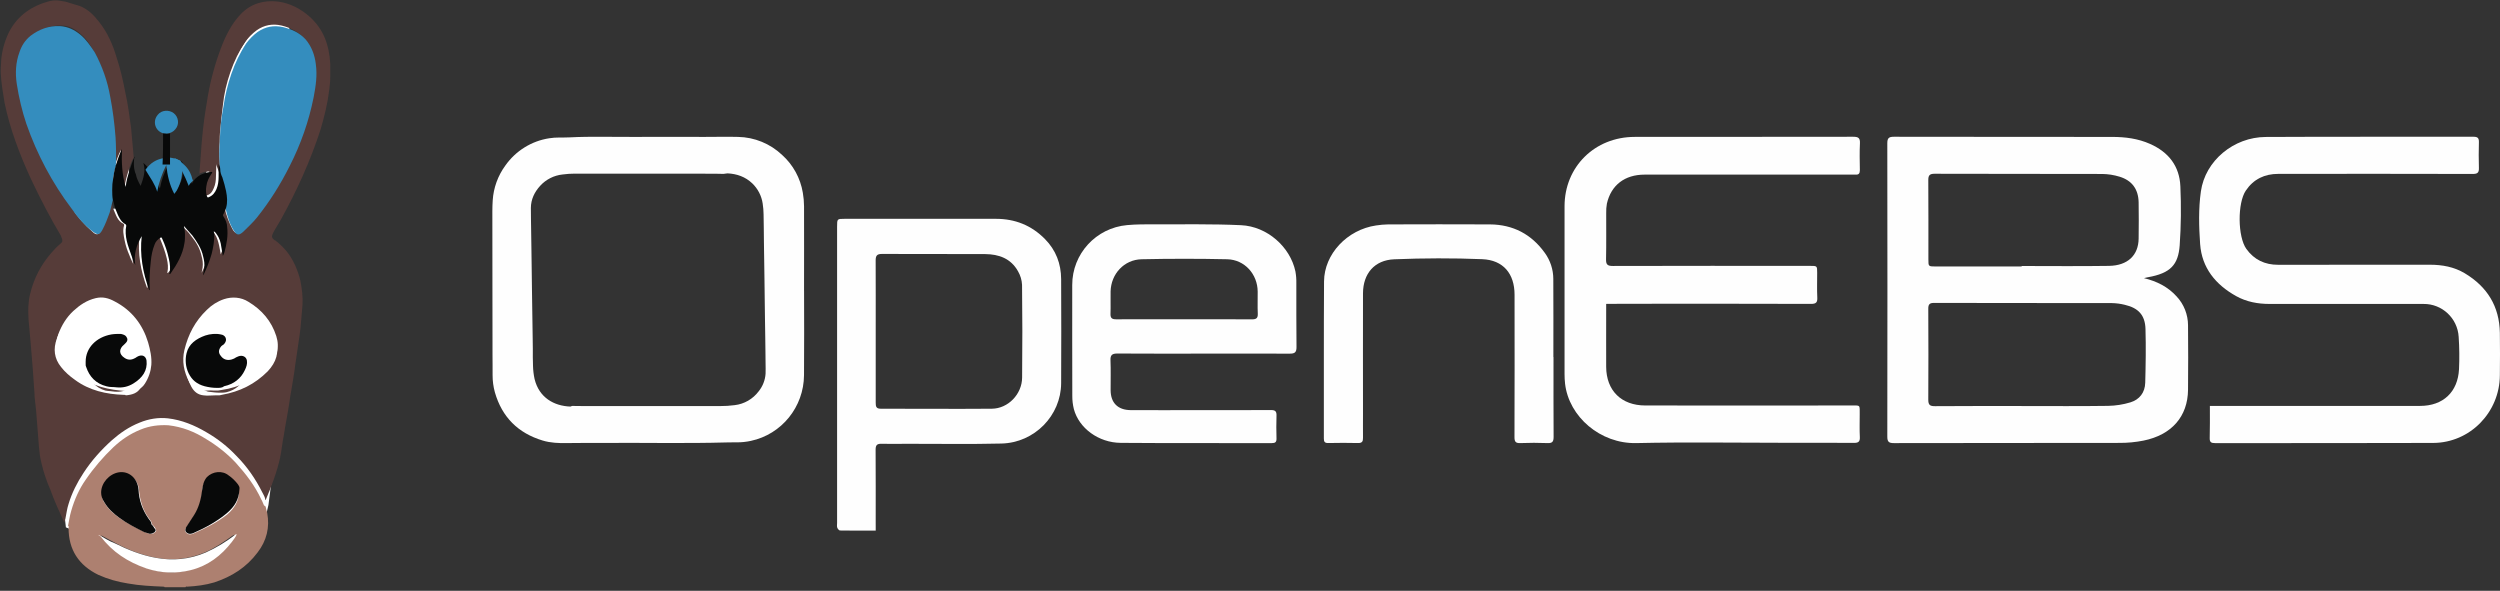 <?xml version="1.0" encoding="UTF-8"?>
<svg width="457px" height="108px" viewBox="0 0 457 108" version="1.1" xmlns="http://www.w3.org/2000/svg" xmlns:xlink="http://www.w3.org/1999/xlink">
    <rect x="0" y="0" width="457" height="108" fill="#333333" stroke="none"/>
    <g id="Logos" stroke="none" stroke-width="1" fill="none" fill-rule="evenodd">
        <g id="OpenEBS-Logo-White-Mule" transform="translate(-21, -31)">
            <g id="Group-2" transform="translate(21, 31)">
                <g id="Group" transform="translate(90, 25)" fill="#FEFEFE">
                    <path d="M301.919,25.844 C303.092,26.131 304.181,26.521 305.181,27.064 C306.18,27.607 307.086,28.303 307.894,29.197 C308.559,29.909 309.077,30.735 309.429,31.628 C309.78,32.52 309.968,33.479 309.972,34.458 C309.991,36.424 310,38.39 310,40.356 C310,42.323 309.991,44.291 309.972,46.257 C309.947,48.694 309.201,50.754 307.816,52.336 C306.432,53.919 304.409,55.021 301.83,55.543 C301.113,55.685 300.393,55.79 299.667,55.86 C298.941,55.93 298.214,55.964 297.483,55.962 C290.603,55.978 283.724,55.978 276.844,55.978 C269.964,55.978 263.085,55.98 256.205,56 C255.742,56 255.438,55.941 255.254,55.762 C255.067,55.582 254.998,55.283 255,54.803 C255.014,45.871 255.021,36.938 255.021,28.007 C255.021,19.076 255.014,10.143 255,1.21 C255,0.738 255.062,0.436 255.243,0.251 C255.424,0.066 255.722,0 256.192,0 C262.845,0.014 269.498,0.018 276.15,0.018 C282.803,0.02 289.455,0.02 296.108,0.029 C297.297,0.029 298.475,0.102 299.632,0.299 C300.79,0.496 301.93,0.816 303.039,1.31 C304.723,2.059 306.068,3.07 307.01,4.357 C307.952,5.644 308.493,7.211 308.572,9.067 C308.653,10.867 308.685,12.67 308.664,14.47 C308.643,16.271 308.57,18.07 308.446,19.868 C308.312,21.63 307.895,22.901 306.994,23.822 C306.093,24.743 304.705,25.315 302.627,25.681 C302.508,25.7 302.391,25.729 302.272,25.758 C302.157,25.786 302.038,25.817 301.919,25.844 Z M280.072,49.223 C282.616,49.223 285.163,49.234 287.707,49.236 C290.252,49.237 292.798,49.23 295.343,49.193 C296.038,49.18 296.73,49.121 297.415,49.013 C298.1,48.906 298.778,48.752 299.444,48.549 C300.278,48.297 300.941,47.845 301.403,47.235 C301.864,46.626 302.123,45.859 302.148,44.972 C302.192,43.335 302.228,41.697 302.24,40.059 C302.253,38.421 302.244,36.782 302.196,35.146 C302.159,33.881 301.839,32.922 301.218,32.205 C300.597,31.488 299.674,31.015 298.432,30.723 C298.038,30.624 297.641,30.549 297.24,30.495 C296.839,30.441 296.436,30.411 296.03,30.404 C290.607,30.393 285.189,30.393 279.772,30.393 C274.354,30.393 268.939,30.389 263.521,30.373 C263.104,30.373 262.845,30.448 262.691,30.622 C262.536,30.796 262.487,31.067 262.49,31.457 C262.503,34.227 262.511,36.996 262.513,39.765 C262.515,42.534 262.508,45.303 262.49,48.071 C262.49,48.565 262.575,48.863 262.772,49.033 C262.969,49.203 263.278,49.252 263.727,49.248 C266.447,49.227 269.169,49.22 271.893,49.218 C274.617,49.216 277.346,49.223 280.072,49.223 Z M279.561,23.711 L279.561,23.668 L279.561,23.625 C282.217,23.625 284.877,23.639 287.537,23.645 C290.197,23.65 292.859,23.643 295.518,23.603 C297.234,23.578 298.583,23.091 299.506,22.23 C300.428,21.368 300.927,20.132 300.943,18.605 C300.955,17.508 300.964,16.409 300.966,15.31 C300.968,14.211 300.961,13.115 300.943,12.018 C300.922,10.802 300.62,9.797 300.038,9.007 C299.456,8.216 298.592,7.644 297.444,7.295 C296.933,7.139 296.413,7.019 295.886,6.936 C295.359,6.854 294.828,6.809 294.294,6.802 C289.185,6.784 284.075,6.784 278.966,6.784 C273.857,6.784 268.747,6.782 263.638,6.763 C263.18,6.763 262.893,6.838 262.719,7.024 C262.547,7.211 262.488,7.506 262.492,7.947 C262.51,10.354 262.513,12.763 262.513,15.172 C262.513,17.581 262.508,19.99 262.51,22.399 C262.51,23.051 262.51,23.378 262.671,23.542 C262.833,23.707 263.156,23.709 263.8,23.711 L271.68,23.713 L279.561,23.711 Z" id="Shape" fill-rule="nonzero"></path>
                    <path d="M203.609,30.553 L203.609,31.147 L203.609,31.742 C203.609,33.462 203.606,35.183 203.604,36.903 C203.602,38.622 203.602,40.343 203.609,42.063 C203.62,44.229 204.311,45.991 205.548,47.215 C206.784,48.438 208.567,49.12 210.758,49.122 C216.999,49.129 223.24,49.133 229.482,49.133 C235.725,49.133 241.965,49.129 248.208,49.122 C249.196,49.122 249.629,49.068 249.817,49.258 C250.005,49.448 249.947,49.882 249.956,50.852 C249.956,51.522 249.943,52.192 249.94,52.864 C249.936,53.534 249.942,54.204 249.978,54.876 C250.003,55.322 249.929,55.596 249.746,55.757 C249.562,55.918 249.268,55.966 248.85,55.961 C246.798,55.941 244.744,55.938 242.691,55.938 C240.639,55.938 238.584,55.943 236.532,55.943 C231.964,55.943 227.392,55.905 222.822,55.893 C218.252,55.88 213.681,55.895 209.117,55.997 C205.843,56.07 202.762,54.87 200.413,52.896 C198.064,50.922 196.444,48.171 196.094,45.14 C196.062,44.848 196.036,44.555 196.022,44.261 C196.006,43.967 195.998,43.673 196,43.378 C196,38.266 196,33.154 196,28.041 C196,22.929 196,17.817 196,12.705 C196,9.096 197.379,5.927 199.673,3.659 C201.966,1.392 205.169,0.027 208.822,0.025 C215.481,0.018 222.136,0.018 228.791,0.016 C235.444,0.014 242.097,0.013 248.754,0 C249.221,0 249.543,0.052 249.743,0.227 C249.942,0.403 250.019,0.699 249.996,1.189 C249.956,2.008 249.945,2.827 249.949,3.647 C249.952,4.467 249.969,5.286 249.983,6.104 C249.983,6.396 249.934,6.611 249.811,6.747 C249.688,6.884 249.487,6.943 249.183,6.921 C249.035,6.912 248.886,6.912 248.736,6.914 C248.586,6.916 248.434,6.921 248.28,6.921 C242.005,6.921 235.728,6.921 229.453,6.921 C223.178,6.921 216.903,6.921 210.63,6.921 C208.816,6.921 207.285,7.401 206.112,8.304 C204.94,9.207 204.123,10.529 203.741,12.214 C203.689,12.504 203.651,12.796 203.631,13.088 C203.609,13.382 203.604,13.676 203.615,13.97 C203.607,15.378 203.616,16.787 203.618,18.197 C203.62,19.607 203.616,21.014 203.586,22.424 C203.575,22.906 203.651,23.207 203.845,23.384 C204.038,23.562 204.353,23.621 204.824,23.619 C210.833,23.605 216.843,23.596 222.852,23.594 C228.861,23.59 234.872,23.594 240.883,23.601 C241.529,23.601 241.853,23.601 242.016,23.76 C242.179,23.92 242.179,24.237 242.179,24.873 C242.179,25.627 242.166,26.381 242.163,27.135 C242.159,27.889 242.164,28.643 242.201,29.394 C242.222,29.84 242.166,30.13 241.987,30.309 C241.808,30.488 241.507,30.553 241.04,30.551 C235.379,30.535 229.717,30.526 224.054,30.522 C218.393,30.519 212.729,30.522 207.068,30.531 L205.343,30.542 L203.609,30.553 Z" id="Path"></path>
                    <path d="M313.966,49.2 L314.659,49.2 L315.352,49.2 C321.526,49.2 327.7,49.2 333.875,49.2 C340.049,49.2 346.222,49.2 352.396,49.2 C354.492,49.2 356.217,48.567 357.445,47.411 C358.674,46.255 359.404,44.573 359.509,42.474 C359.554,41.491 359.57,40.507 359.559,39.523 C359.549,38.539 359.511,37.556 359.445,36.574 C359.343,34.871 358.585,33.358 357.426,32.275 C356.267,31.192 354.71,30.541 353.01,30.561 C348.323,30.552 343.634,30.552 338.947,30.554 C334.259,30.556 329.572,30.561 324.885,30.561 C323.81,30.561 322.751,30.466 321.724,30.238 C320.698,30.011 319.703,29.65 318.755,29.122 C316.887,28.078 315.321,26.793 314.184,25.221 C313.047,23.648 312.338,21.791 312.182,19.604 C312.072,18.01 311.995,16.395 312,14.785 C312.007,13.175 312.098,11.567 312.322,9.989 C312.722,7.171 314.225,4.692 316.357,2.912 C318.489,1.133 321.247,0.054 324.161,0.038 C330.498,0.004 336.835,-0.001 343.172,0 C349.509,0.002 355.846,0.009 362.182,0 C362.548,0 362.791,0.061 362.943,0.212 C363.095,0.362 363.152,0.604 363.143,0.967 C363.123,1.75 363.111,2.537 363.109,3.326 C363.107,4.115 363.116,4.903 363.143,5.69 C363.159,6.122 363.095,6.4 362.92,6.569 C362.745,6.737 362.459,6.798 362.029,6.798 C356.101,6.784 350.171,6.775 344.243,6.773 C338.315,6.771 332.386,6.775 326.456,6.786 C325.218,6.786 324.092,7.024 323.097,7.524 C322.103,8.025 321.242,8.788 320.533,9.841 C319.762,10.983 319.387,13.093 319.407,15.194 C319.424,17.297 319.837,19.394 320.64,20.513 C321.351,21.501 322.196,22.223 323.167,22.7 C324.138,23.177 325.236,23.406 326.45,23.404 C331.073,23.397 335.694,23.397 340.315,23.397 C344.936,23.397 349.559,23.397 354.183,23.392 C355.317,23.392 356.422,23.491 357.488,23.734 C358.554,23.98 359.583,24.371 360.565,24.957 C362.616,26.187 364.198,27.7 365.278,29.509 C366.357,31.319 366.934,33.426 366.975,35.844 C366.996,37.139 367.001,38.435 367,39.729 C366.996,41.025 366.985,42.32 366.975,43.616 C366.955,46.995 365.591,50.075 363.393,52.316 C361.195,54.555 358.161,55.955 354.799,55.968 C348.152,55.996 341.504,55.998 334.857,55.998 C328.209,55.996 321.562,55.991 314.914,56 C314.57,56 314.321,55.964 314.159,55.831 C313.998,55.699 313.925,55.469 313.936,55.08 C313.963,54.132 313.97,53.184 313.97,52.212 C313.971,51.238 313.966,50.244 313.966,49.2 Z" id="Path"></path>
                    <path d="M70.08,71.998 C68.951,71.998 67.853,72.001 66.771,71.999 C65.689,71.998 64.623,71.992 63.557,71.974 C63.468,71.974 63.358,71.899 63.264,71.796 C63.167,71.694 63.085,71.563 63.05,71.456 C63.005,71.324 62.996,71.179 63.001,71.029 C63.007,70.878 63.021,70.726 63.021,70.578 C63.021,61.554 63.021,52.53 63.021,43.504 C63.021,34.478 63.021,25.456 63.021,16.432 C63.021,15.717 63.021,15.359 63.195,15.181 C63.37,15.002 63.721,15 64.422,15 C69.024,15 73.626,15 78.228,15 C82.83,15 87.431,15 92.035,15 C93.779,15 95.403,15.291 96.902,15.901 C98.402,16.511 99.777,17.435 101.025,18.705 C102.022,19.717 102.756,20.84 103.243,22.063 C103.731,23.286 103.97,24.609 103.977,26.023 C103.993,29.195 104,32.367 104,35.539 C104,38.711 103.993,41.883 103.977,45.053 C103.962,48.012 102.745,50.731 100.777,52.73 C98.809,54.729 96.088,56.006 93.061,56.079 C90.202,56.149 87.342,56.16 84.481,56.152 C81.62,56.145 78.761,56.124 75.9,56.127 C75.101,56.127 74.301,56.136 73.502,56.14 C72.703,56.144 71.903,56.144 71.104,56.127 C70.704,56.115 70.442,56.183 70.281,56.356 C70.12,56.53 70.061,56.805 70.062,57.209 C70.078,59.466 70.081,61.72 70.081,63.977 C70.081,66.233 70.078,68.488 70.078,70.744 L70.08,71.37 L70.08,71.998 Z M70.08,35.46 C70.08,37.65 70.08,39.841 70.08,42.029 C70.08,44.218 70.08,46.41 70.08,48.598 C70.08,48.933 70.094,49.212 70.214,49.406 C70.335,49.601 70.56,49.714 70.982,49.714 C74.369,49.714 77.756,49.726 81.143,49.734 C84.53,49.741 87.915,49.741 91.303,49.714 C92.79,49.701 94.169,49.04 95.177,48.001 C96.186,46.962 96.829,45.551 96.843,44.037 C96.873,41.212 96.887,38.387 96.885,35.558 C96.883,32.732 96.864,29.903 96.831,27.073 C96.808,26.634 96.735,26.202 96.611,25.785 C96.486,25.369 96.313,24.966 96.095,24.591 C95.441,23.416 94.564,22.637 93.54,22.147 C92.516,21.657 91.341,21.458 90.093,21.448 C86.947,21.433 83.8,21.433 80.652,21.433 C77.504,21.433 74.356,21.433 71.209,21.421 C70.774,21.421 70.487,21.494 70.31,21.68 C70.134,21.866 70.067,22.164 70.071,22.611 C70.081,24.752 70.083,26.894 70.083,29.034 C70.081,31.176 70.08,33.318 70.08,35.46 Z" id="Shape" fill-rule="nonzero"></path>
                    <path d="M130.084,39.643 C127.446,39.643 124.807,39.648 122.169,39.648 C119.531,39.648 116.892,39.644 114.256,39.625 C113.78,39.625 113.457,39.69 113.256,39.878 C113.055,40.066 112.978,40.375 112.999,40.866 C113.035,41.773 113.039,42.68 113.035,43.587 C113.032,44.493 113.018,45.402 113.022,46.307 C113.022,47.466 113.348,48.38 113.973,49.003 C114.597,49.626 115.516,49.964 116.7,49.971 C118.747,49.981 120.793,49.981 122.84,49.98 C124.888,49.976 126.933,49.971 128.981,49.971 C131.203,49.971 133.425,49.976 135.649,49.976 C137.871,49.976 140.095,49.973 142.317,49.955 C142.718,49.955 142.984,50.014 143.143,50.173 C143.302,50.331 143.359,50.587 143.344,50.98 C143.316,51.68 143.307,52.381 143.311,53.081 C143.312,53.783 143.326,54.482 143.344,55.182 C143.351,55.495 143.291,55.699 143.155,55.826 C143.019,55.953 142.803,56.002 142.496,56 C137.891,55.991 133.287,55.998 128.682,55.998 C124.077,55.998 119.471,55.991 114.866,55.955 C112.836,55.939 110.929,55.265 109.411,54.162 C107.894,53.059 106.768,51.525 106.304,49.792 C106.205,49.391 106.131,48.987 106.082,48.578 C106.035,48.169 106.012,47.759 106.016,47.348 C106.003,43.973 106,40.598 106,37.225 C106,33.852 106.002,30.477 106.003,27.102 C105.997,24.255 107.082,21.642 108.883,19.679 C110.684,17.716 113.198,16.4 116.048,16.148 C116.889,16.073 117.735,16.035 118.583,16.017 C119.431,16 120.279,16.001 121.125,16.005 C123.743,16.015 126.365,15.994 128.99,16.001 C131.612,16.008 134.236,16.043 136.854,16.165 C139.253,16.273 141.503,17.267 143.272,18.793 C145.041,20.318 146.328,22.375 146.8,24.61 C146.865,24.969 146.912,25.329 146.94,25.691 C146.968,26.053 146.979,26.417 146.97,26.78 C146.979,28.723 146.972,30.663 146.97,32.606 C146.968,34.548 146.972,36.489 147,38.431 C147.007,38.934 146.921,39.241 146.716,39.42 C146.512,39.599 146.19,39.651 145.727,39.648 C143.12,39.636 140.513,39.634 137.906,39.636 C135.296,39.639 132.691,39.643 130.084,39.643 Z M126.446,33.361 C128.507,33.361 130.57,33.356 132.631,33.356 C134.694,33.356 136.756,33.359 138.817,33.379 C139.228,33.379 139.515,33.33 139.693,33.172 C139.871,33.015 139.943,32.749 139.922,32.317 C139.891,31.65 139.891,30.982 139.896,30.314 C139.901,29.645 139.913,28.975 139.905,28.307 C139.892,26.711 139.296,25.249 138.303,24.178 C137.31,23.108 135.92,22.427 134.322,22.391 C131.717,22.333 129.112,22.306 126.507,22.306 C123.902,22.306 121.295,22.333 118.688,22.391 C117.088,22.427 115.691,23.097 114.684,24.156 C113.677,25.214 113.06,26.662 113.018,28.253 C113.001,28.937 113.008,29.621 113.015,30.307 C113.022,30.992 113.023,31.676 112.999,32.359 C112.983,32.766 113.056,33.02 113.23,33.172 C113.403,33.323 113.677,33.373 114.065,33.37 C116.13,33.358 118.191,33.356 120.255,33.356 C122.319,33.358 124.383,33.361 126.446,33.361 Z" id="Shape" fill-rule="nonzero"></path>
                    <path d="M193.982,40.276 C193.982,42.707 193.977,45.14 193.977,47.571 C193.977,50.002 193.981,52.434 194,54.865 C194,55.293 193.945,55.586 193.776,55.767 C193.608,55.948 193.326,56.017 192.872,55.996 C192.049,55.962 191.223,55.946 190.399,55.946 C189.575,55.946 188.75,55.963 187.931,55.996 C187.499,56.014 187.227,55.951 187.063,55.781 C186.899,55.611 186.846,55.331 186.847,54.912 C186.86,50.573 186.869,46.234 186.87,41.895 C186.872,37.557 186.87,33.218 186.861,28.879 C186.861,26.959 186.348,25.371 185.35,24.245 C184.353,23.119 182.87,22.453 180.932,22.377 C178.258,22.269 175.578,22.22 172.897,22.225 C170.216,22.231 167.536,22.291 164.86,22.399 C163.052,22.472 161.63,23.131 160.657,24.217 C159.684,25.303 159.164,26.818 159.156,28.606 C159.146,32.262 159.146,35.918 159.148,39.574 C159.151,43.23 159.156,46.884 159.156,50.54 C159.156,51.287 159.151,52.035 159.149,52.782 C159.148,53.529 159.148,54.276 159.156,55.022 C159.164,55.353 159.123,55.599 158.987,55.76 C158.851,55.92 158.618,55.996 158.239,55.986 C157.335,55.963 156.431,55.955 155.525,55.955 C154.622,55.956 153.716,55.967 152.812,55.986 C152.482,55.993 152.279,55.934 152.157,55.8 C152.037,55.665 151.999,55.453 152,55.15 C152.007,50.366 152,45.583 152,40.799 C151.999,36.015 152.004,31.232 152.034,26.448 C152.05,23.937 153.111,21.57 154.826,19.735 C156.542,17.9 158.913,16.597 161.547,16.213 C161.914,16.156 162.283,16.111 162.652,16.078 C163.021,16.045 163.393,16.026 163.764,16.02 C166.863,16.013 169.963,16.005 173.063,16.001 C176.163,15.998 179.262,16.001 182.36,16.02 C184.477,16.034 186.374,16.486 188.048,17.357 C189.721,18.229 191.17,19.522 192.388,21.221 C192.891,21.914 193.28,22.675 193.541,23.477 C193.804,24.278 193.942,25.119 193.944,25.97 C193.959,28.354 193.961,30.738 193.961,33.122 C193.961,35.506 193.956,37.89 193.956,40.274 L193.966,40.274 L193.982,40.274 L193.982,40.276 Z" id="Path"></path>
                    <path d="M56.984,28.163 C56.984,30.732 56.995,33.302 56.999,35.871 C57.002,38.439 57,41.01 56.974,43.578 C56.954,46.483 55.935,49.186 54.215,51.312 C52.495,53.438 50.078,54.99 47.261,55.591 C46.837,55.683 46.409,55.753 45.979,55.797 C45.548,55.842 45.116,55.864 44.682,55.862 C44.38,55.862 44.08,55.862 43.778,55.864 C43.476,55.866 43.176,55.869 42.875,55.876 C39.097,55.982 35.32,55.991 31.541,55.98 C27.762,55.969 23.985,55.939 20.206,55.966 C19.112,55.973 18.019,55.969 16.925,55.968 C15.832,55.968 14.738,55.969 13.645,55.993 C12.889,56.009 12.136,56.002 11.391,55.935 C10.645,55.869 9.908,55.746 9.183,55.525 C6.95,54.848 5.096,53.782 3.637,52.317 C2.18,50.852 1.117,48.989 0.465,46.718 C0.323,46.209 0.219,45.692 0.148,45.169 C0.078,44.646 0.045,44.119 0.046,43.591 C0.046,42.978 0.045,42.365 0.043,41.755 C0.041,41.144 0.037,40.529 0.032,39.919 C0.027,35.863 0.022,31.806 0.016,27.751 C0.011,23.694 0.007,19.639 0.004,15.582 C0.004,14.921 -0.003,14.26 0.002,13.599 C0.007,12.938 0.023,12.277 0.068,11.62 C0.142,10.473 0.378,9.35 0.765,8.283 C1.152,7.215 1.69,6.202 2.365,5.277 C3.312,3.927 4.514,2.798 5.883,1.947 C7.251,1.097 8.79,0.52 10.413,0.273 C11.02,0.171 11.629,0.147 12.237,0.14 C12.846,0.133 13.457,0.144 14.066,0.113 C16.119,0.008 18.173,-0.007 20.229,0.002 C22.282,0.011 24.338,0.042 26.392,0.027 C28.445,0.013 30.504,0.011 32.565,0.015 C34.626,0.018 36.687,0.027 38.746,0.027 C39.772,0.027 40.8,0.015 41.827,0.008 C42.855,0 43.881,0 44.909,0.027 C46.41,0.052 47.882,0.36 49.251,0.921 C50.619,1.482 51.887,2.295 52.982,3.334 C53.981,4.233 54.815,5.292 55.453,6.458 C56.09,7.624 56.535,8.899 56.757,10.232 C56.828,10.64 56.881,11.05 56.919,11.464 C56.956,11.876 56.976,12.29 56.979,12.705 C56.988,15.283 56.988,17.862 56.986,20.44 C56.984,23.017 56.979,25.595 56.979,28.172 L56.979,28.163 L56.984,28.163 Z M28.767,49.229 C30.914,49.229 33.06,49.229 35.208,49.229 C37.356,49.229 39.502,49.229 41.65,49.229 C42.092,49.231 42.534,49.218 42.974,49.19 C43.414,49.161 43.854,49.12 44.293,49.061 C45.166,48.961 46,48.681 46.748,48.251 C47.495,47.821 48.157,47.237 48.688,46.53 C49.057,46.073 49.352,45.564 49.563,45.024 C49.776,44.483 49.906,43.909 49.946,43.322 C49.962,43.007 49.962,42.691 49.959,42.374 C49.955,42.057 49.946,41.742 49.946,41.425 C49.939,40.675 49.93,39.924 49.922,39.174 C49.913,38.423 49.904,37.673 49.893,36.924 C49.886,36.376 49.877,35.826 49.868,35.278 C49.859,34.728 49.851,34.18 49.842,33.632 L49.817,31.704 L49.792,29.777 L49.771,28.059 L49.749,26.342 L49.723,24.495 L49.696,22.648 C49.687,22.062 49.678,21.478 49.669,20.893 C49.661,20.307 49.652,19.723 49.645,19.137 C49.634,18.317 49.629,17.495 49.62,16.673 C49.611,15.851 49.6,15.03 49.583,14.208 C49.579,13.873 49.563,13.54 49.536,13.207 C49.51,12.874 49.469,12.542 49.419,12.211 C49.314,11.503 49.093,10.823 48.768,10.196 C48.443,9.569 48.017,8.998 47.502,8.507 C46.87,7.909 46.171,7.475 45.415,7.181 C44.66,6.888 43.849,6.733 42.995,6.69 C42.876,6.69 42.756,6.712 42.635,6.735 C42.514,6.759 42.394,6.782 42.271,6.785 C42.069,6.785 41.865,6.78 41.662,6.775 C41.458,6.769 41.256,6.762 41.052,6.762 C40.233,6.762 39.415,6.757 38.597,6.751 C37.778,6.746 36.958,6.741 36.14,6.741 C32.629,6.741 29.118,6.741 25.607,6.741 C22.096,6.741 18.585,6.741 15.074,6.741 C14.698,6.742 14.323,6.755 13.948,6.78 C13.574,6.805 13.199,6.845 12.827,6.895 C12.047,6.979 11.295,7.203 10.604,7.552 C9.914,7.901 9.285,8.374 8.753,8.955 C8.229,9.53 7.805,10.147 7.509,10.823 C7.214,11.498 7.047,12.227 7.044,13.021 C7.044,13.669 7.051,14.316 7.06,14.962 C7.068,15.609 7.081,16.257 7.09,16.904 L7.116,18.699 L7.143,20.493 L7.17,22.408 L7.196,24.323 L7.219,26.091 L7.242,27.859 L7.269,29.721 L7.296,31.584 L7.322,33.311 L7.349,35.038 C7.358,35.663 7.367,36.288 7.376,36.913 C7.384,37.538 7.393,38.163 7.4,38.788 C7.4,39.303 7.397,39.817 7.399,40.329 C7.4,40.843 7.409,41.355 7.434,41.869 C7.443,42.274 7.471,42.679 7.519,43.08 C7.567,43.481 7.633,43.881 7.718,44.277 C8.133,45.982 9.019,47.216 10.178,48.038 C11.337,48.86 12.766,49.267 14.27,49.321 C14.325,49.321 14.38,49.292 14.437,49.263 C14.493,49.235 14.548,49.206 14.605,49.206 C14.946,49.206 15.287,49.211 15.628,49.217 C15.968,49.222 16.309,49.229 16.65,49.229 L22.71,49.229 L28.767,49.229 Z" id="Shape" fill-rule="nonzero"></path>
                </g>
                <g id="Group-Copy-3">
                    <polygon id="Path" fill="#FFFFFF" points="11.554 38.857 23.586 37.931 35.617 37.007 37.384 32.334 39.153 27.659 40.183 20.406 41.215 13.153 44.211 8.576 47.205 4 50.103 4 53 4 50.938 26.93 48.876 49.858 50.938 55.895 53 61.931 51.036 77.12 49.072 92.308 48.777 93.573 48.483 94.84 40.969 97.419 33.456 100 27.268 98.198 21.08 96.398 17.349 96.739 13.616 97.08 12.831 96.739 12.045 96.398 10.522 82.621 9 68.843 9 59.642 9 50.443 12.389 47.667 15.778 44.892 13.665 41.874"></polygon>
                    <polygon id="Path" fill="#FFFFFF" points="24 35 23.216 28.501 22.432 22 19.715 24.758 17 27.515 19.141 30.667 21.283 33.818 22.642 34.41"></polygon>
                    <g id="Group">
                        <path d="M10.921,0.128 C11.342,0.183 11.332,0.2 11.593,0.241 C11.853,0.282 11.981,0.302 12.3,0.397 C12.405,0.436 12.456,0.436 12.662,0.514 C13.06,0.612 13.191,0.693 13.509,0.778 C13.828,0.864 14.144,0.961 14.486,1.058 C15.267,1.352 15.926,1.766 16.512,2.267 C17.099,2.769 17.61,3.354 18.099,3.989 C18.88,4.967 19.515,6.017 20.039,7.115 C20.564,8.214 20.979,9.362 21.321,10.534 C21.663,11.561 21.956,12.61 22.213,13.66 C22.469,14.71 22.689,15.76 22.883,16.786 C23.128,17.861 23.322,18.959 23.493,20.058 C23.664,21.156 23.81,22.256 23.957,23.329 C24.054,24.257 24.128,25.161 24.202,26.064 C24.276,26.968 24.348,27.872 24.446,28.799 C24.202,29.19 24.031,29.581 23.885,29.983 C23.739,30.386 23.617,30.802 23.47,31.241 C23.324,31.729 23.176,32.219 23.054,32.707 C22.932,33.195 22.834,33.684 22.786,34.172 C22.444,33.097 22.25,31.999 22.151,30.876 C22.054,29.752 22.054,28.605 22.102,27.433 C21.858,27.872 21.663,28.337 21.492,28.801 C21.321,29.266 21.176,29.728 21.028,30.17 C21.028,30.024 21.028,29.901 21.028,29.791 C21.028,29.68 21.028,29.583 21.028,29.485 C21.028,28.753 21.028,28.02 21.016,27.275 C21.005,26.531 20.979,25.773 20.931,24.991 C20.882,23.722 20.76,22.476 20.589,21.243 C20.418,20.011 20.199,18.788 19.954,17.567 C19.709,16.15 19.367,14.784 18.917,13.441 C18.466,12.097 17.905,10.779 17.221,9.46 C16.879,8.873 16.537,8.287 16.147,7.737 C15.756,7.187 15.317,6.676 14.779,6.235 C14.292,5.795 13.754,5.405 13.169,5.123 C12.583,4.843 11.949,4.672 11.266,4.672 C10.289,4.623 9.387,4.769 8.544,5.074 C7.703,5.38 6.922,5.844 6.19,6.429 C5.702,6.82 5.335,7.285 5.03,7.798 C4.725,8.311 4.481,8.873 4.238,9.458 C3.896,10.385 3.725,11.338 3.665,12.304 C3.604,13.268 3.653,14.245 3.75,15.221 C3.896,16.491 4.115,17.737 4.397,18.958 C4.677,20.178 5.019,21.376 5.409,22.548 C6.287,25.332 7.41,28.018 8.729,30.619 C10.046,33.22 11.559,35.735 13.219,38.177 C13.756,38.958 14.317,39.691 14.927,40.387 C15.537,41.083 16.195,41.742 16.928,42.378 C17.27,42.72 17.563,42.866 17.819,42.817 C18.076,42.768 18.295,42.523 18.489,42.084 C18.783,41.547 19.026,41.009 19.233,40.473 C19.441,39.936 19.612,39.398 19.758,38.861 C19.855,38.47 19.954,38.08 20.038,37.689 C20.123,37.298 20.197,36.907 20.246,36.517 C20.343,36.859 20.416,37.176 20.502,37.494 C20.587,37.811 20.685,38.13 20.832,38.472 C21.028,38.911 21.197,39.399 21.454,39.84 C21.71,40.28 22.052,40.67 22.588,40.915 C22.637,40.964 22.662,40.989 22.674,41.026 C22.685,41.063 22.685,41.111 22.685,41.209 C22.54,41.648 22.514,42.087 22.551,42.54 C22.588,42.991 22.685,43.456 22.782,43.944 C22.88,44.432 23.002,44.896 23.148,45.347 C23.294,45.798 23.464,46.239 23.661,46.679 C23.758,46.972 23.88,47.241 24.002,47.497 C24.125,47.754 24.247,47.999 24.344,48.242 C24.247,47.802 24.222,47.363 24.247,46.924 C24.272,46.484 24.344,46.045 24.443,45.606 C24.542,45.166 24.663,44.727 24.834,44.299 C25.004,43.872 25.224,43.457 25.517,43.067 C25.321,44.678 25.371,46.29 25.614,47.89 C25.859,49.489 26.298,51.076 26.883,52.64 C26.931,52.592 26.957,52.567 26.968,52.555 C26.98,52.543 26.98,52.543 26.98,52.543 C26.98,51.713 26.98,50.883 27.005,50.053 C27.03,49.223 27.079,48.393 27.176,47.563 C27.225,47.026 27.298,46.536 27.407,46.06 C27.516,45.584 27.664,45.119 27.858,44.631 C28.004,44.386 28.126,44.143 28.285,43.935 C28.445,43.727 28.639,43.556 28.932,43.459 C28.981,43.411 29.055,43.385 29.115,43.399 C29.175,43.412 29.225,43.459 29.225,43.558 C29.47,44.145 29.713,44.755 29.933,45.378 C30.152,46 30.348,46.635 30.494,47.271 C30.591,47.71 30.665,48.126 30.69,48.54 C30.715,48.954 30.69,49.37 30.593,49.81 C30.593,49.858 30.568,49.883 30.556,49.895 C30.544,49.907 30.544,49.907 30.593,49.907 C30.641,49.907 30.667,49.882 30.69,49.858 C30.715,49.833 30.739,49.81 30.787,49.81 C31.422,49.028 31.958,48.173 32.398,47.269 C32.837,46.365 33.178,45.413 33.423,44.437 C33.472,44.192 33.497,43.924 33.508,43.655 C33.52,43.387 33.52,43.119 33.52,42.874 C33.52,42.629 33.495,42.386 33.46,42.141 C33.423,41.896 33.374,41.653 33.326,41.408 C33.619,41.653 33.912,41.921 34.18,42.201 C34.449,42.481 34.693,42.775 34.888,43.068 C35.375,43.655 35.791,44.241 36.119,44.851 C36.449,45.461 36.692,46.097 36.84,46.779 C36.937,47.122 37.011,47.464 37.048,47.817 C37.084,48.171 37.084,48.539 37.036,48.929 C36.987,49.174 36.939,49.394 36.902,49.6 C36.865,49.806 36.841,50.002 36.841,50.199 C36.841,50.199 36.841,50.224 36.83,50.247 C36.818,50.272 36.793,50.296 36.744,50.296 L36.744,50.247 L36.744,50.199 C36.793,50.15 36.818,50.125 36.83,50.088 C36.841,50.051 36.841,50.002 36.841,49.905 C37.135,49.318 37.403,48.708 37.647,48.086 C37.892,47.464 38.112,46.828 38.306,46.193 C38.452,45.606 38.574,45.02 38.66,44.433 C38.745,43.847 38.794,43.261 38.794,42.674 C38.794,42.626 38.794,42.552 38.782,42.466 C38.77,42.381 38.745,42.284 38.696,42.186 C38.842,42.235 38.941,42.309 39.013,42.394 C39.085,42.48 39.135,42.577 39.184,42.674 C39.429,43.016 39.6,43.359 39.734,43.724 C39.868,44.09 39.965,44.48 40.064,44.921 C40.112,45.166 40.161,45.435 40.21,45.703 C40.258,45.971 40.307,46.239 40.355,46.484 C40.404,46.338 40.452,46.216 40.501,46.105 C40.55,45.995 40.598,45.897 40.647,45.8 C40.892,45.067 41.062,44.334 41.148,43.59 C41.233,42.845 41.233,42.087 41.136,41.306 C41.088,40.964 41.014,40.622 40.905,40.293 C40.794,39.963 40.649,39.646 40.454,39.352 C40.406,39.304 40.38,39.23 40.38,39.156 C40.38,39.082 40.406,39.01 40.454,38.96 C40.551,38.764 40.65,38.594 40.734,38.41 C40.819,38.227 40.893,38.031 40.942,37.788 C40.942,37.836 40.942,37.862 40.954,37.873 C40.965,37.885 40.99,37.885 41.039,37.885 C41.185,38.569 41.381,39.253 41.625,39.924 C41.87,40.595 42.162,41.256 42.504,41.89 C42.748,42.329 42.991,42.574 43.273,42.622 C43.552,42.671 43.871,42.525 44.261,42.183 C44.749,41.792 45.188,41.376 45.604,40.937 C46.019,40.498 46.41,40.033 46.8,39.545 C47.971,38.08 49.02,36.565 49.984,34.991 C50.947,33.416 51.827,31.779 52.656,30.071 C53.633,28.068 54.486,25.992 55.207,23.879 C55.927,21.766 56.512,19.618 56.951,17.469 C57.147,16.491 57.316,15.49 57.402,14.477 C57.487,13.464 57.487,12.438 57.342,11.411 C57.244,10.581 57.048,9.8 56.743,9.055 C56.438,8.311 56.023,7.601 55.487,6.919 C54.999,6.332 54.389,5.869 53.705,5.502 C53.022,5.136 52.266,4.866 51.485,4.672 C50.656,4.476 49.85,4.452 49.082,4.598 C48.313,4.744 47.581,5.063 46.899,5.551 C46.508,5.844 46.143,6.161 45.801,6.503 C45.459,6.845 45.143,7.211 44.849,7.601 C44.263,8.48 43.752,9.384 43.299,10.313 C42.849,11.24 42.458,12.193 42.116,13.171 C41.775,14.148 41.481,15.149 41.25,16.162 C41.019,17.175 40.848,18.201 40.749,19.228 C40.652,20.009 40.553,20.79 40.469,21.56 C40.384,22.33 40.31,23.086 40.261,23.819 C40.213,24.161 40.188,24.527 40.176,24.894 C40.164,25.259 40.164,25.627 40.164,25.969 C40.116,26.556 40.091,27.141 40.091,27.74 C40.091,28.338 40.116,28.949 40.164,29.584 C40.164,30.024 40.189,30.463 40.213,30.891 C40.238,31.318 40.261,31.732 40.261,32.123 C40.164,31.878 40.091,31.659 40.017,31.439 C39.943,31.219 39.871,31 39.772,30.755 C39.724,30.609 39.65,30.461 39.59,30.315 C39.529,30.17 39.479,30.022 39.479,29.876 C39.528,30.267 39.528,30.658 39.516,31.048 C39.504,31.439 39.479,31.83 39.479,32.22 C39.479,32.611 39.454,32.977 39.393,33.332 C39.333,33.688 39.234,34.028 39.088,34.37 C38.943,34.712 38.795,35.006 38.587,35.237 C38.38,35.469 38.112,35.64 37.721,35.739 C37.624,35.787 37.55,35.812 37.49,35.787 C37.43,35.762 37.379,35.69 37.331,35.542 C37.234,35.249 37.185,34.981 37.172,34.712 C37.158,34.444 37.183,34.176 37.232,33.882 C37.28,33.443 37.403,33.052 37.574,32.685 C37.745,32.319 37.964,31.977 38.209,31.635 C38.257,31.587 38.282,31.561 38.294,31.538 C38.306,31.514 38.306,31.489 38.306,31.441 C38.257,31.392 38.232,31.367 38.209,31.355 C38.184,31.343 38.16,31.343 38.112,31.343 C37.818,31.343 37.525,31.392 37.245,31.466 C36.965,31.54 36.696,31.637 36.453,31.734 C36.55,30.659 36.624,29.561 36.697,28.474 C36.771,27.388 36.843,26.313 36.942,25.288 C37.039,24.213 37.161,23.115 37.307,22.003 C37.453,20.891 37.624,19.768 37.82,18.646 C38.065,16.986 38.406,15.324 38.832,13.689 C39.258,12.054 39.772,10.441 40.357,8.878 C40.796,7.705 41.284,6.582 41.87,5.532 C42.457,4.482 43.139,3.505 43.968,2.626 C44.895,1.648 45.945,0.989 47.092,0.612 C48.238,0.233 49.483,0.136 50.801,0.282 C51.876,0.428 52.899,0.746 53.865,1.209 C54.828,1.674 55.731,2.284 56.561,3.017 C57.878,4.189 58.781,5.507 59.379,6.949 C59.977,8.39 60.271,9.953 60.368,11.614 C60.368,12.054 60.368,12.47 60.368,12.884 C60.368,13.298 60.368,13.714 60.368,14.153 C60.368,14.544 60.343,14.935 60.308,15.325 C60.272,15.716 60.222,16.107 60.174,16.498 C60.028,17.718 59.808,18.916 59.538,20.1 C59.27,21.284 58.952,22.456 58.612,23.628 C57.685,26.509 56.586,29.343 55.354,32.115 C54.123,34.887 52.755,37.597 51.291,40.234 C51.046,40.674 50.803,41.064 50.57,41.443 C50.337,41.822 50.119,42.188 49.923,42.579 C49.778,42.872 49.704,43.092 49.727,43.286 C49.752,43.483 49.873,43.652 50.118,43.848 C50.166,43.897 50.192,43.922 50.215,43.934 C50.24,43.945 50.264,43.945 50.312,43.945 C50.703,44.239 51.068,44.556 51.41,44.886 C51.752,45.217 52.068,45.557 52.362,45.899 C52.997,46.681 53.508,47.536 53.923,48.44 C54.339,49.343 54.656,50.296 54.9,51.272 C55.046,52.005 55.168,52.761 55.242,53.519 C55.316,54.275 55.339,55.033 55.291,55.766 C55.242,56.353 55.193,56.938 55.145,57.512 C55.096,58.085 55.048,58.647 54.999,59.185 C54.95,59.821 54.877,60.455 54.791,61.09 C54.706,61.726 54.609,62.36 54.511,62.995 C54.414,63.777 54.292,64.558 54.17,65.351 C54.047,66.145 53.925,66.951 53.828,67.781 C53.682,68.808 53.511,69.809 53.34,70.81 C53.169,71.811 52.998,72.812 52.852,73.838 C52.707,74.816 52.536,75.767 52.365,76.719 C52.194,77.672 52.023,78.624 51.877,79.6 C51.731,80.284 51.633,80.969 51.535,81.651 C51.438,82.335 51.339,83.019 51.194,83.702 C50.9,85.02 50.51,86.315 50.059,87.597 C49.608,88.88 49.096,90.15 48.558,91.419 C48.509,91.371 48.484,91.345 48.472,91.308 C48.461,91.272 48.461,91.223 48.461,91.126 C48.412,90.929 48.338,90.76 48.253,90.589 C48.167,90.418 48.07,90.247 47.973,90.052 C47.338,88.783 46.631,87.586 45.838,86.462 C45.046,85.339 44.166,84.289 43.191,83.311 C42.41,82.481 41.555,81.7 40.64,80.979 C39.725,80.258 38.748,79.599 37.724,79.013 C36.65,78.378 35.528,77.816 34.356,77.377 C33.185,76.937 31.965,76.62 30.697,76.473 C29.819,76.375 28.939,76.399 28.073,76.533 C27.206,76.667 26.352,76.912 25.522,77.254 C24.545,77.645 23.667,78.109 22.838,78.646 C22.008,79.183 21.227,79.793 20.447,80.477 C19.47,81.356 18.543,82.285 17.677,83.273 C16.81,84.26 16.004,85.312 15.274,86.435 C14.687,87.314 14.151,88.243 13.687,89.196 C13.223,90.148 12.832,91.124 12.541,92.102 C12.395,92.541 12.296,92.98 12.211,93.433 C12.125,93.884 12.051,94.349 11.954,94.837 C11.906,94.934 11.881,95.033 11.857,95.142 C11.834,95.251 11.808,95.373 11.76,95.521 C11.711,95.472 11.686,95.447 11.674,95.424 C11.663,95.398 11.663,95.375 11.663,95.326 C11.224,94.349 10.785,93.398 10.369,92.445 C9.954,91.493 9.563,90.54 9.223,89.564 C8.881,88.783 8.564,87.976 8.283,87.146 C8.003,86.316 7.758,85.461 7.562,84.582 C7.318,83.605 7.197,82.604 7.112,81.602 C7.026,80.601 6.978,79.6 6.88,78.623 C6.832,78.036 6.783,77.402 6.735,76.766 C6.686,76.131 6.637,75.497 6.589,74.91 C6.54,74.373 6.466,73.835 6.406,73.31 C6.346,72.785 6.296,72.272 6.296,71.784 C6.247,71.1 6.198,70.416 6.15,69.72 C6.101,69.024 6.053,68.316 6.004,67.583 C5.955,66.802 5.882,65.995 5.808,65.19 C5.734,64.384 5.662,63.579 5.612,62.797 C5.563,62.065 5.49,61.332 5.416,60.599 C5.342,59.866 5.27,59.133 5.22,58.401 C5.171,57.619 5.146,56.838 5.183,56.056 C5.22,55.275 5.317,54.493 5.513,53.712 C5.855,52.295 6.342,50.977 6.989,49.731 C7.636,48.485 8.442,47.313 9.417,46.189 C9.662,45.896 9.93,45.602 10.21,45.322 C10.49,45.042 10.783,44.772 11.076,44.529 C11.272,44.383 11.369,44.236 11.393,44.065 C11.418,43.893 11.368,43.699 11.271,43.454 C11.222,43.405 11.197,43.38 11.185,43.343 C11.173,43.307 11.173,43.258 11.173,43.161 C10.148,41.452 9.173,39.693 8.244,37.922 C7.318,36.151 6.438,34.369 5.608,32.611 C4.583,30.364 3.631,28.093 2.815,25.786 C1.997,23.479 1.314,21.134 0.826,18.741 C0.68,17.863 0.533,16.982 0.411,16.103 C0.288,15.225 0.191,14.344 0.142,13.466 C0.142,13.417 0.142,13.393 0.142,13.369 C0.142,13.346 0.131,13.239 0.131,12.884 C0.131,12.529 0.142,12.557 0.142,12.475 C0.142,12.392 0.142,12.392 0.142,12.392 C0.142,12.099 0.168,11.831 0.191,11.562 C0.216,11.294 0.24,11.026 0.24,10.732 C0.337,9.854 0.508,8.998 0.752,8.168 C0.997,7.338 1.314,6.532 1.704,5.75 C2.485,4.285 3.511,3.112 4.754,2.197 C5.997,1.281 7.463,0.622 9.122,0.183 C9.579,0.113 9.796,0.071 10.083,0.071 C10.369,0.071 10.531,0.071 10.921,0.128 Z M39.083,71.393 C39.229,71.393 39.352,71.393 39.462,71.393 C39.573,71.393 39.67,71.393 39.767,71.393 C39.913,71.393 40.035,71.368 40.146,71.345 C40.256,71.321 40.354,71.296 40.451,71.296 C42.158,71.051 43.72,70.563 45.148,69.842 C46.575,69.121 47.869,68.169 49.04,66.996 C49.821,66.215 50.357,65.36 50.614,64.432 C50.87,63.505 50.845,62.504 50.503,61.429 C50.064,60.061 49.406,58.865 48.551,57.827 C47.696,56.789 46.647,55.91 45.428,55.177 C44.744,54.738 43.988,54.493 43.219,54.421 C42.45,54.347 41.669,54.446 40.937,54.689 C40.35,54.886 39.791,55.154 39.264,55.483 C38.74,55.813 38.252,56.204 37.812,56.643 C36.738,57.669 35.885,58.793 35.213,60.014 C34.541,61.235 34.053,62.554 33.711,63.97 C33.467,64.996 33.443,65.997 33.601,66.973 C33.76,67.951 34.102,68.901 34.589,69.83 C34.834,70.27 35.126,70.612 35.492,70.868 C35.858,71.125 36.298,71.296 36.835,71.393 C37.225,71.442 37.59,71.418 37.957,71.393 C38.324,71.368 38.693,71.343 39.083,71.393 Z M23.173,71.491 C23.27,71.491 23.344,71.491 23.418,71.491 C23.491,71.491 23.563,71.491 23.662,71.491 C24.249,71.491 24.785,71.417 25.261,71.211 C25.737,71.004 26.152,70.661 26.492,70.124 C26.834,69.587 27.102,69.026 27.298,68.45 C27.494,67.877 27.615,67.29 27.664,66.705 C27.712,66.02 27.664,65.336 27.553,64.654 C27.443,63.97 27.273,63.285 27.077,62.603 C26.59,60.991 25.857,59.526 24.844,58.256 C23.831,56.987 22.538,55.912 20.928,55.082 C20.391,54.788 19.853,54.569 19.292,54.46 C18.731,54.349 18.146,54.349 17.511,54.497 C16.681,54.693 15.949,55.01 15.277,55.412 C14.607,55.815 13.995,56.304 13.41,56.841 C12.775,57.428 12.239,58.087 11.788,58.795 C11.338,59.502 10.971,60.26 10.677,61.042 C10.336,61.969 10.213,62.873 10.336,63.74 C10.458,64.607 10.823,65.437 11.458,66.218 C11.8,66.706 12.214,67.146 12.666,67.536 C13.117,67.927 13.606,68.269 14.094,68.563 C15.461,69.589 16.924,70.271 18.451,70.724 C19.977,71.177 21.563,71.393 23.173,71.491 Z" id="Shape" fill="#563C39" fill-rule="nonzero"></path>
                        <path d="M48.553,92.59 C48.601,92.786 48.65,93.006 48.698,93.212 C48.747,93.42 48.796,93.614 48.844,93.762 C49.089,95.08 49.064,96.351 48.771,97.56 C48.477,98.769 47.916,99.916 47.086,100.991 C46.061,102.359 44.89,103.458 43.573,104.348 C42.256,105.239 40.791,105.923 39.181,106.461 C38.351,106.706 37.545,106.877 36.727,106.998 C35.91,107.12 35.08,107.194 34.202,107.243 C34.154,107.243 34.105,107.217 34.056,107.217 C34.008,107.217 33.959,107.243 33.911,107.34 C33.276,107.34 32.642,107.34 32.007,107.34 C31.372,107.34 30.739,107.34 30.104,107.34 C30.055,107.291 30.03,107.266 30.006,107.254 C29.981,107.243 29.958,107.243 29.909,107.243 C28.786,107.194 27.689,107.145 26.603,107.06 C25.517,106.974 24.443,106.852 23.369,106.657 C22.442,106.511 21.539,106.315 20.648,106.059 C19.756,105.802 18.878,105.485 18,105.094 C16.194,104.216 14.828,103.067 13.913,101.638 C12.998,100.21 12.534,98.501 12.534,96.497 C12.534,96.448 12.559,96.374 12.559,96.301 C12.559,96.227 12.534,96.155 12.437,96.104 C12.534,95.665 12.608,95.226 12.693,94.773 C12.779,94.322 12.876,93.857 13.023,93.369 C13.317,92.343 13.682,91.342 14.121,90.39 C14.56,89.437 15.073,88.533 15.658,87.703 C16.39,86.628 17.194,85.578 18.049,84.577 C18.903,83.576 19.806,82.624 20.733,81.745 C21.465,81.061 22.221,80.45 23.039,79.914 C23.857,79.377 24.735,78.913 25.712,78.522 C26.541,78.18 27.37,77.96 28.213,77.838 C29.055,77.715 29.909,77.692 30.787,77.74 C32.056,77.886 33.252,78.18 34.398,78.607 C35.544,79.035 36.644,79.597 37.718,80.281 C38.695,80.868 39.645,81.527 40.548,82.246 C41.451,82.967 42.306,83.749 43.087,84.579 C44.013,85.605 44.893,86.655 45.686,87.765 C46.478,88.877 47.187,90.049 47.772,91.319 C47.869,91.464 47.943,91.635 48.016,91.82 C48.09,92.004 48.162,92.199 48.261,92.393 C48.31,92.393 48.335,92.419 48.372,92.454 C48.405,92.492 48.454,92.541 48.553,92.59 Z M42.891,97.768 C42.842,97.768 42.817,97.793 42.78,97.817 C42.743,97.842 42.695,97.865 42.597,97.865 C41.768,98.452 40.938,99.037 40.084,99.574 C39.229,100.111 38.351,100.6 37.425,100.991 C36.009,101.578 34.569,101.969 33.093,102.138 C31.617,102.309 30.104,102.26 28.542,101.967 C27.273,101.722 26.053,101.38 24.869,100.954 C23.686,100.527 22.538,100.013 21.415,99.428 C20.928,99.183 20.438,98.915 19.951,98.647 C19.463,98.378 18.974,98.11 18.486,97.865 C18.486,97.914 18.511,97.962 18.546,98.011 C18.583,98.06 18.632,98.108 18.68,98.157 C19.755,99.475 20.974,100.624 22.34,101.576 C23.707,102.529 25.219,103.285 26.88,103.823 C28.148,104.263 29.442,104.531 30.747,104.593 C32.052,104.653 33.371,104.508 34.688,104.117 C36.201,103.677 37.544,103.042 38.752,102.212 C39.96,101.382 41.034,100.355 42.009,99.135 C42.155,98.938 42.326,98.744 42.485,98.524 C42.646,98.305 42.793,98.061 42.891,97.768 Z M43.671,89.855 C43.72,89.658 43.697,89.489 43.635,89.318 C43.574,89.147 43.475,88.976 43.378,88.781 C43.182,88.488 42.939,88.22 42.671,87.988 C42.403,87.757 42.11,87.561 41.816,87.415 C41.181,86.975 40.426,86.804 39.705,86.865 C38.985,86.925 38.303,87.218 37.813,87.706 C37.471,88.049 37.252,88.414 37.118,88.805 C36.984,89.196 36.935,89.611 36.935,90.051 C36.887,90.832 36.739,91.589 36.496,92.31 C36.253,93.031 35.91,93.713 35.471,94.349 C35.226,94.691 35.007,95.033 34.775,95.387 C34.544,95.741 34.299,96.108 34.006,96.499 C33.86,96.695 33.81,96.889 33.86,97.072 C33.911,97.255 34.056,97.426 34.299,97.573 C34.445,97.671 34.616,97.696 34.787,97.684 C34.958,97.672 35.129,97.624 35.275,97.573 C36.397,97.085 37.495,96.572 38.544,95.999 C39.593,95.425 40.593,94.79 41.522,94.057 C42.205,93.47 42.741,92.86 43.108,92.177 C43.477,91.491 43.671,90.735 43.671,89.855 Z M18.682,90.441 C18.682,90.735 18.707,91.003 18.779,91.26 C18.853,91.516 18.975,91.761 19.17,92.004 C19.512,92.591 19.925,93.079 20.39,93.519 C20.854,93.958 21.367,94.349 21.903,94.739 C22.635,95.227 23.391,95.667 24.16,96.083 C24.929,96.499 25.71,96.889 26.491,97.28 C26.637,97.329 26.807,97.402 26.978,97.463 C27.149,97.523 27.32,97.573 27.466,97.573 C27.662,97.622 27.831,97.599 27.979,97.537 C28.125,97.476 28.247,97.377 28.344,97.28 C28.441,97.231 28.515,97.158 28.54,97.06 C28.565,96.963 28.54,96.841 28.443,96.695 C28.394,96.549 28.321,96.426 28.235,96.316 C28.15,96.205 28.052,96.108 27.955,96.011 C27.907,95.962 27.858,95.913 27.821,95.865 C27.784,95.816 27.761,95.767 27.761,95.719 C27.761,95.622 27.736,95.548 27.701,95.474 C27.664,95.4 27.615,95.328 27.567,95.229 C27.518,95.18 27.469,95.107 27.421,95.033 C27.372,94.959 27.324,94.887 27.275,94.837 C26.688,94.055 26.275,93.225 25.981,92.358 C25.688,91.491 25.517,90.587 25.42,89.66 C25.371,88.682 24.932,87.852 24.274,87.304 C23.615,86.754 22.737,86.486 21.809,86.633 C20.931,86.878 20.15,87.389 19.589,88.062 C19.024,88.731 18.682,89.563 18.682,90.441 Z" id="Shape" fill="#AD8070" fill-rule="nonzero"></path>
                        <path d="M20.634,36.518 C20.537,36.909 20.438,37.3 20.341,37.691 C20.244,38.081 20.145,38.472 20.048,38.863 C19.852,39.399 19.657,39.938 19.438,40.474 C19.218,41.011 18.974,41.549 18.682,42.086 C18.437,42.525 18.218,42.745 17.962,42.782 C17.705,42.819 17.412,42.671 17.022,42.379 C16.241,41.792 15.534,41.133 14.887,40.426 C14.24,39.718 13.655,38.96 13.117,38.179 C11.311,35.786 9.726,33.294 8.347,30.706 C6.967,28.117 5.796,25.431 4.821,22.647 C4.43,21.475 4.089,20.277 3.795,19.057 C3.502,17.836 3.259,16.59 3.063,15.32 C2.917,14.343 2.867,13.367 2.941,12.403 C3.015,11.438 3.209,10.486 3.551,9.557 C3.747,8.97 3.99,8.433 4.32,7.934 C4.65,7.432 5.064,6.969 5.602,6.53 C6.383,5.943 7.212,5.48 8.104,5.175 C8.995,4.87 9.947,4.724 10.971,4.773 C11.703,4.821 12.361,4.992 12.971,5.261 C13.581,5.529 14.143,5.896 14.679,6.335 C15.215,6.775 15.679,7.288 16.107,7.838 C16.534,8.388 16.924,8.973 17.315,9.56 C17.998,10.83 18.583,12.149 19.059,13.504 C19.535,14.859 19.9,16.251 20.145,17.668 C20.39,18.937 20.584,20.158 20.743,21.381 C20.902,22.603 21.023,23.822 21.122,25.093 C21.17,25.826 21.196,26.559 21.207,27.304 C21.219,28.048 21.219,28.806 21.219,29.588 C21.219,29.734 21.194,29.856 21.182,29.967 C21.17,30.077 21.17,30.175 21.219,30.272 C21.219,30.32 21.194,30.369 21.17,30.418 C21.145,30.466 21.122,30.515 21.122,30.564 C20.926,31.248 20.78,31.955 20.683,32.663 C20.586,33.371 20.537,34.08 20.537,34.763 C20.537,35.056 20.562,35.35 20.586,35.641 C20.611,35.933 20.634,36.227 20.634,36.518 Z" id="Path" fill="#348DBE"></path>
                        <path d="M40.255,32.417 C40.255,31.977 40.23,31.538 40.206,31.11 C40.181,30.683 40.158,30.268 40.158,29.878 C40.109,29.291 40.084,28.706 40.084,28.107 C40.084,27.508 40.109,26.898 40.158,26.262 C40.158,25.92 40.183,25.555 40.206,25.187 C40.231,24.822 40.255,24.455 40.255,24.112 C40.303,23.331 40.377,22.575 40.474,21.817 C40.571,21.06 40.694,20.303 40.84,19.521 C40.985,18.495 41.181,17.47 41.426,16.456 C41.671,15.443 41.962,14.442 42.304,13.464 C42.646,12.486 43.036,11.536 43.487,10.607 C43.938,9.679 44.451,8.775 45.037,7.895 C45.33,7.504 45.647,7.139 45.989,6.797 C46.331,6.454 46.696,6.138 47.086,5.844 C47.819,5.356 48.551,5.037 49.32,4.892 C50.089,4.746 50.894,4.769 51.773,4.965 C52.554,5.162 53.286,5.405 53.97,5.759 C54.654,6.112 55.287,6.577 55.874,7.212 C56.41,7.848 56.826,8.556 57.13,9.312 C57.435,10.068 57.632,10.875 57.729,11.705 C57.874,12.731 57.874,13.732 57.789,14.733 C57.704,15.735 57.533,16.736 57.338,17.762 C56.899,19.96 56.313,22.109 55.58,24.21 C54.848,26.309 53.97,28.362 52.945,30.364 C52.115,32.024 51.212,33.636 50.223,35.199 C49.235,36.762 48.161,38.276 46.989,39.741 C46.599,40.229 46.183,40.669 45.758,41.096 C45.33,41.524 44.891,41.938 44.452,42.379 C44.062,42.721 43.769,42.892 43.501,42.855 C43.232,42.819 42.988,42.575 42.695,42.086 C42.304,41.45 42.011,40.791 41.78,40.12 C41.548,39.45 41.377,38.765 41.23,38.081 C41.23,38.033 41.23,38.007 41.218,37.996 C41.207,37.984 41.181,37.984 41.133,37.984 C41.279,37.496 41.329,37.006 41.315,36.518 C41.304,36.03 41.23,35.541 41.133,35.053 C40.987,34.565 40.84,34.1 40.694,33.661 C40.548,33.222 40.402,32.807 40.255,32.417 Z" id="Path" fill="#348DBE"></path>
                        <path d="M40.645,32.417 C40.791,32.856 40.913,33.272 41.024,33.686 C41.134,34.102 41.232,34.516 41.329,34.955 C41.426,35.443 41.5,35.957 41.512,36.47 C41.523,36.983 41.475,37.496 41.329,37.984 C41.28,38.18 41.207,38.375 41.121,38.571 C41.036,38.767 40.938,38.962 40.841,39.158 C40.793,39.206 40.768,39.255 40.768,39.317 C40.768,39.379 40.793,39.451 40.841,39.549 C41.037,39.842 41.207,40.159 41.329,40.489 C41.451,40.82 41.525,41.16 41.525,41.502 C41.622,42.284 41.599,43.065 41.5,43.835 C41.403,44.604 41.232,45.361 41.036,46.094 C40.987,46.239 40.938,46.362 40.89,46.473 C40.841,46.583 40.793,46.681 40.744,46.778 C40.695,46.533 40.647,46.265 40.598,45.985 C40.55,45.705 40.501,45.411 40.452,45.118 C40.404,44.727 40.33,44.336 40.196,43.945 C40.062,43.555 39.866,43.164 39.574,42.773 C39.526,42.676 39.452,42.577 39.367,42.493 C39.281,42.409 39.184,42.334 39.087,42.285 C39.087,42.383 39.087,42.456 39.099,42.53 C39.11,42.604 39.135,42.676 39.184,42.775 C39.184,43.411 39.135,44.021 39.05,44.62 C38.964,45.218 38.842,45.803 38.696,46.39 C38.5,47.075 38.281,47.708 38.038,48.332 C37.795,48.956 37.525,49.565 37.232,50.2 C37.183,50.249 37.158,50.274 37.146,50.311 C37.135,50.348 37.135,50.397 37.135,50.494 C37.135,50.249 37.16,50.029 37.195,49.81 C37.232,49.59 37.28,49.37 37.329,49.125 C37.378,48.735 37.378,48.344 37.341,47.965 C37.304,47.586 37.23,47.22 37.133,46.878 C36.987,46.146 36.694,45.461 36.34,44.828 C35.987,44.192 35.571,43.607 35.181,43.068 C34.936,42.775 34.668,42.481 34.4,42.19 C34.132,41.896 33.864,41.603 33.619,41.311 C33.668,41.556 33.716,41.799 33.753,42.056 C33.79,42.312 33.813,42.58 33.813,42.874 C33.813,43.167 33.813,43.436 33.802,43.692 C33.79,43.949 33.765,44.194 33.716,44.437 C33.57,45.463 33.229,46.439 32.776,47.368 C32.325,48.295 31.764,49.176 31.178,50.006 C31.129,50.054 31.104,50.08 31.08,50.091 C31.055,50.103 31.032,50.103 30.983,50.103 C30.935,50.103 30.91,50.078 30.91,50.054 C30.91,50.029 30.935,50.006 30.983,50.006 C31.08,49.566 31.106,49.127 31.08,48.688 C31.055,48.248 30.983,47.809 30.884,47.37 C30.739,46.686 30.568,46.052 30.36,45.428 C30.152,44.806 29.909,44.195 29.616,43.56 C29.567,43.462 29.519,43.414 29.47,43.4 C29.422,43.389 29.373,43.412 29.324,43.461 C29.08,43.607 28.86,43.778 28.678,43.986 C28.495,44.194 28.347,44.437 28.25,44.73 C28.054,45.218 27.908,45.708 27.799,46.208 C27.689,46.709 27.617,47.22 27.568,47.759 C27.471,48.637 27.397,49.493 27.36,50.348 C27.324,51.203 27.324,52.057 27.372,52.937 C27.372,52.937 27.372,52.962 27.36,52.986 C27.349,53.009 27.324,53.034 27.275,53.034 C26.688,51.423 26.249,49.811 26.006,48.175 C25.764,46.538 25.713,44.878 25.909,43.169 C25.665,43.56 25.445,43.976 25.262,44.402 C25.08,44.828 24.932,45.269 24.835,45.708 C24.738,46.147 24.664,46.587 24.639,47.039 C24.614,47.492 24.639,47.955 24.736,48.443 C24.591,48.198 24.468,47.93 24.358,47.65 C24.247,47.37 24.15,47.076 24.053,46.783 C23.907,46.343 23.736,45.879 23.577,45.414 C23.418,44.95 23.272,44.487 23.175,44.046 C23.077,43.607 23.004,43.142 22.979,42.678 C22.953,42.213 22.979,41.75 23.076,41.309 C23.076,41.261 23.076,41.212 23.064,41.163 C23.052,41.115 23.027,41.066 22.979,41.018 C22.491,40.773 22.149,40.382 21.881,39.931 C21.613,39.48 21.417,38.967 21.222,38.477 C21.077,38.184 20.978,37.841 20.892,37.499 C20.807,37.157 20.733,36.815 20.636,36.522 C20.587,36.228 20.562,35.935 20.55,35.643 C20.539,35.35 20.539,35.056 20.539,34.764 C20.539,34.031 20.587,33.299 20.685,32.566 C20.782,31.833 20.929,31.1 21.124,30.367 C21.124,30.319 21.149,30.27 21.172,30.222 C21.197,30.173 21.221,30.124 21.221,30.076 C21.367,29.636 21.514,29.172 21.685,28.696 C21.856,28.219 22.05,27.731 22.295,27.242 C22.246,28.414 22.246,29.586 22.343,30.746 C22.441,31.907 22.637,33.054 22.979,34.177 C23.027,33.641 23.124,33.128 23.247,32.626 C23.369,32.125 23.515,31.637 23.662,31.149 C23.808,30.709 23.955,30.27 24.113,29.843 C24.272,29.415 24.443,29.001 24.637,28.61 C24.637,28.659 24.637,28.684 24.637,28.707 C24.637,28.732 24.637,28.756 24.637,28.805 L24.589,28.853 L24.54,28.902 C24.492,29.244 24.467,29.586 24.467,29.915 C24.467,30.243 24.492,30.562 24.54,30.855 C24.589,31.001 24.614,31.172 24.651,31.343 C24.688,31.514 24.736,31.685 24.834,31.831 C24.882,32.173 25.004,32.539 25.164,32.906 C25.323,33.272 25.517,33.639 25.713,33.981 C25.958,33.297 26.201,32.613 26.323,31.917 C26.446,31.221 26.446,30.513 26.201,29.78 C26.397,29.926 26.566,30.097 26.737,30.282 C26.908,30.465 27.079,30.661 27.273,30.855 C27.469,31.149 27.689,31.442 27.895,31.748 C28.103,32.053 28.297,32.37 28.445,32.712 C28.59,33.005 28.713,33.299 28.835,33.59 C28.957,33.884 29.08,34.177 29.225,34.469 C29.371,33.688 29.567,32.955 29.824,32.234 C30.08,31.513 30.397,30.805 30.787,30.072 C30.884,30.951 31.032,31.781 31.251,32.576 C31.471,33.369 31.764,34.127 32.155,34.86 C32.252,34.714 32.351,34.592 32.434,34.469 C32.52,34.347 32.594,34.224 32.642,34.078 C32.984,33.492 33.229,32.881 33.349,32.247 C33.472,31.612 33.472,30.953 33.324,30.268 C33.276,30.123 33.227,30 33.19,29.878 C33.153,29.755 33.13,29.633 33.13,29.487 L33.178,29.487 L33.227,29.487 C33.617,30.123 33.959,30.782 34.264,31.466 C34.569,32.15 34.837,32.858 35.082,33.59 C35.131,33.445 35.204,33.322 35.29,33.2 C35.375,33.077 35.472,32.955 35.57,32.809 C35.766,32.613 35.985,32.418 36.216,32.247 C36.448,32.076 36.692,31.93 36.937,31.831 C37.182,31.732 37.45,31.635 37.73,31.563 C38.009,31.491 38.303,31.441 38.596,31.441 C38.644,31.441 38.693,31.415 38.73,31.415 C38.767,31.415 38.79,31.441 38.79,31.538 C38.79,31.587 38.765,31.612 38.742,31.635 C38.716,31.66 38.693,31.684 38.693,31.732 C38.448,32.075 38.229,32.44 38.058,32.831 C37.887,33.222 37.765,33.637 37.716,34.077 C37.668,34.37 37.642,34.664 37.656,34.955 C37.668,35.249 37.716,35.542 37.815,35.834 C37.864,35.98 37.912,36.054 37.974,36.079 C38.036,36.104 38.108,36.079 38.205,36.03 C38.547,35.884 38.815,35.688 39.035,35.443 C39.254,35.199 39.425,34.907 39.571,34.565 C39.717,34.223 39.816,33.857 39.876,33.478 C39.936,33.099 39.962,32.708 39.962,32.318 C39.962,31.927 39.962,31.536 39.962,31.145 C39.962,30.755 39.962,30.364 39.962,29.973 C40.01,30.119 40.084,30.267 40.144,30.413 C40.204,30.559 40.255,30.706 40.255,30.852 C40.255,31.194 40.303,31.488 40.377,31.744 C40.451,32.001 40.548,32.22 40.645,32.417 Z" id="Path" fill="#080909"></path>
                        <path d="M39.28,72.272 C38.938,72.272 38.596,72.297 38.254,72.309 C37.912,72.321 37.57,72.321 37.228,72.272 C36.692,72.223 36.252,72.052 35.886,71.784 C35.521,71.516 35.228,71.148 34.983,70.709 C34.495,69.782 34.177,68.829 34.031,67.852 C33.886,66.874 33.909,65.873 34.105,64.848 C34.447,63.431 34.934,62.137 35.593,60.941 C36.252,59.745 37.081,58.645 38.107,57.619 C38.546,57.228 39.01,56.838 39.509,56.496 C40.01,56.153 40.546,55.86 41.131,55.665 C41.912,55.421 42.668,55.323 43.4,55.397 C44.132,55.471 44.839,55.714 45.523,56.153 C46.743,56.886 47.768,57.765 48.586,58.791 C49.404,59.818 50.014,60.99 50.404,62.308 C50.746,63.334 50.77,64.31 50.515,65.239 C50.26,66.168 49.722,67.047 48.941,67.877 C47.77,69.049 46.502,69.976 45.111,70.686 C43.72,71.393 42.207,71.883 40.548,72.175 C40.402,72.223 40.28,72.249 40.169,72.26 C40.059,72.272 39.962,72.272 39.864,72.272 C39.767,72.272 39.668,72.272 39.571,72.272 C39.474,72.272 39.377,72.272 39.28,72.272 Z M40.158,71.784 C40.402,71.784 40.622,71.784 40.828,71.772 C41.036,71.761 41.23,71.735 41.426,71.687 C42.256,71.491 42.963,71.125 43.537,70.612 C44.11,70.099 44.55,69.44 44.843,68.658 C44.989,68.365 45.111,68.071 45.185,67.78 C45.258,67.486 45.282,67.193 45.233,66.901 C45.185,66.51 45.014,66.217 44.757,66.071 C44.501,65.925 44.159,65.925 43.769,66.119 C43.671,66.168 43.598,66.193 43.524,66.23 C43.45,66.267 43.378,66.316 43.279,66.413 C43.182,66.461 43.083,66.51 42.986,66.559 C42.889,66.607 42.79,66.656 42.693,66.705 C42.351,66.802 42.009,66.778 41.692,66.656 C41.376,66.534 41.083,66.314 40.838,66.02 C40.593,65.678 40.473,65.385 40.484,65.105 C40.496,64.825 40.644,64.555 40.935,64.263 C40.984,64.166 41.057,64.092 41.143,64.018 C41.228,63.944 41.326,63.872 41.423,63.773 C41.716,63.431 41.788,63.041 41.679,62.712 C41.57,62.383 41.277,62.113 40.838,62.016 C40.399,61.919 39.96,61.894 39.521,61.93 C39.082,61.967 38.643,62.065 38.204,62.21 C37.423,62.504 36.739,62.918 36.203,63.456 C35.667,63.995 35.276,64.654 35.08,65.435 C34.934,66.071 34.909,66.705 34.97,67.328 C35.03,67.952 35.177,68.561 35.372,69.148 C35.616,69.735 35.958,70.246 36.397,70.662 C36.836,71.078 37.374,71.395 38.008,71.59 C38.398,71.638 38.763,71.687 39.119,71.724 C39.474,71.761 39.816,71.784 40.158,71.784 Z" id="Shape" fill="#FFFFFF" fill-rule="nonzero"></path>
                        <path d="M22.588,72.175 C21.026,72.126 19.465,71.93 17.963,71.504 C16.462,71.076 15.022,70.417 13.705,69.44 C13.218,69.098 12.754,68.732 12.326,68.341 C11.899,67.951 11.509,67.535 11.167,67.095 C10.532,66.314 10.166,65.484 10.044,64.617 C9.922,63.75 10.044,62.846 10.386,61.919 C10.679,61.137 11.044,60.404 11.483,59.709 C11.922,59.013 12.435,58.354 13.02,57.718 C13.606,57.131 14.191,56.62 14.838,56.215 C15.485,55.813 16.192,55.52 17.022,55.374 C17.608,55.228 18.168,55.228 18.717,55.337 C19.267,55.446 19.803,55.667 20.339,55.959 C21.852,56.789 23.098,57.839 24.084,59.085 C25.073,60.331 25.805,61.771 26.293,63.383 C26.489,64.067 26.658,64.726 26.769,65.397 C26.88,66.067 26.928,66.752 26.88,67.484 C26.831,68.071 26.709,68.682 26.514,69.267 C26.318,69.854 26.05,70.414 25.708,70.904 C25.415,71.392 25.025,71.71 24.562,71.917 C24.098,72.124 23.562,72.222 22.975,72.27 C22.975,72.222 22.927,72.197 22.853,72.185 C22.782,72.175 22.685,72.175 22.588,72.175 Z M15.755,66.802 C15.755,66.851 15.755,66.948 15.766,67.058 C15.778,67.169 15.803,67.29 15.852,67.389 C15.852,67.486 15.877,67.585 15.9,67.669 C15.926,67.754 15.949,67.828 15.949,67.877 C16.194,68.756 16.584,69.513 17.132,70.112 C17.68,70.711 18.389,71.15 19.267,71.395 C19.512,71.444 19.78,71.469 20.06,71.492 C20.339,71.516 20.633,71.541 20.926,71.59 C21.462,71.638 21.951,71.615 22.402,71.504 C22.853,71.393 23.268,71.199 23.659,70.905 C24.44,70.417 25.026,69.807 25.403,69.098 C25.782,68.39 25.953,67.583 25.904,66.705 C25.856,66.314 25.685,65.972 25.417,65.813 C25.149,65.653 24.782,65.678 24.343,66.02 C24.294,66.069 24.22,66.118 24.135,66.166 C24.049,66.215 23.952,66.264 23.855,66.312 C23.562,66.458 23.294,66.532 23.025,66.52 C22.757,66.508 22.489,66.41 22.196,66.215 C21.708,65.824 21.44,65.385 21.415,64.946 C21.39,64.506 21.611,64.067 22.099,63.676 C22.147,63.627 22.196,63.602 22.245,63.565 C22.293,63.529 22.342,63.48 22.39,63.383 C22.536,63.186 22.635,62.992 22.658,62.796 C22.684,62.6 22.633,62.405 22.488,62.209 C22.39,62.063 22.268,61.941 22.122,61.855 C21.976,61.769 21.806,61.721 21.61,61.721 C21.365,61.672 21.097,61.647 20.829,61.66 C20.561,61.672 20.292,61.721 20.048,61.82 C18.731,62.016 17.631,62.626 16.876,63.505 C16.12,64.384 15.706,65.531 15.755,66.802 Z" id="Shape" fill="#FFFFFF" fill-rule="nonzero"></path>
                        <path d="M43.769,89.464 C43.72,90.391 43.501,91.173 43.122,91.869 C42.743,92.564 42.207,93.175 41.523,93.762 C40.597,94.543 39.596,95.227 38.546,95.838 C37.495,96.448 36.397,96.985 35.276,97.475 C35.131,97.523 34.96,97.572 34.789,97.585 C34.618,97.597 34.447,97.573 34.301,97.475 C34.056,97.329 33.936,97.181 33.899,97.01 C33.862,96.839 33.911,96.644 34.01,96.4 C34.254,96.009 34.497,95.643 34.742,95.276 C34.986,94.91 35.229,94.543 35.474,94.153 C35.913,93.468 36.23,92.736 36.463,91.979 C36.694,91.223 36.841,90.441 36.939,89.66 C36.987,89.221 37.061,88.781 37.195,88.365 C37.329,87.95 37.525,87.559 37.817,87.218 C38.353,86.682 39.062,86.363 39.781,86.303 C40.499,86.242 41.233,86.437 41.818,86.925 C42.111,87.121 42.38,87.341 42.636,87.584 C42.892,87.829 43.137,88.097 43.38,88.391 C43.526,88.587 43.648,88.756 43.722,88.927 C43.795,89.098 43.817,89.269 43.769,89.464 Z" id="Path" fill="#080909"></path>
                        <path d="M18.488,90.051 C18.488,89.172 18.853,88.317 19.44,87.646 C20.026,86.975 20.83,86.486 21.708,86.34 C22.635,86.194 23.49,86.462 24.136,87.024 C24.783,87.586 25.222,88.441 25.319,89.466 C25.368,90.443 25.539,91.371 25.844,92.261 C26.149,93.153 26.588,94.007 27.174,94.837 C27.223,94.885 27.272,94.959 27.32,95.033 C27.369,95.107 27.417,95.179 27.466,95.229 C27.515,95.278 27.563,95.352 27.6,95.437 C27.637,95.523 27.66,95.62 27.66,95.717 C27.66,95.766 27.686,95.84 27.721,95.9 C27.758,95.96 27.806,96.011 27.855,96.011 C27.952,96.108 28.026,96.23 28.099,96.353 C28.173,96.475 28.245,96.597 28.344,96.695 C28.443,96.792 28.466,96.891 28.441,96.988 C28.416,97.085 28.344,97.184 28.245,97.282 C28.099,97.379 27.977,97.453 27.843,97.501 C27.709,97.55 27.563,97.575 27.367,97.575 C27.221,97.526 27.05,97.478 26.88,97.429 C26.709,97.381 26.538,97.332 26.392,97.283 C25.611,96.893 24.83,96.502 24.061,96.074 C23.292,95.647 22.536,95.182 21.804,94.646 C21.268,94.255 20.755,93.839 20.291,93.376 C19.827,92.912 19.413,92.398 19.071,91.813 C18.875,91.52 18.729,91.226 18.632,90.935 C18.535,90.643 18.488,90.344 18.488,90.051 Z" id="Path" fill="#080909"></path>
                        <path d="M18,97.768 C18.488,98.013 18.977,98.305 19.476,98.586 C19.976,98.868 20.488,99.136 21.026,99.331 C22.198,99.918 23.394,100.454 24.626,100.905 C25.857,101.357 27.128,101.724 28.445,101.967 C30.006,102.26 31.568,102.333 33.106,102.175 C34.643,102.016 36.156,101.625 37.621,100.991 C38.598,100.552 39.524,100.064 40.414,99.525 C41.304,98.987 42.158,98.402 42.988,97.766 C43.036,97.718 43.062,97.693 43.098,97.681 C43.135,97.669 43.184,97.669 43.281,97.669 C43.184,97.914 43.036,98.157 42.879,98.39 C42.72,98.622 42.549,98.841 42.403,99.037 C41.426,100.307 40.328,101.407 39.083,102.286 C37.838,103.164 36.448,103.823 34.886,104.214 C33.519,104.556 32.176,104.702 30.836,104.653 C29.494,104.605 28.151,104.36 26.786,103.921 C25.078,103.334 23.516,102.577 22.112,101.613 C20.71,100.649 19.465,99.477 18.391,98.06 C18.293,98.011 18.194,97.962 18.122,97.914 C18.049,97.865 18,97.817 18,97.768 Z" id="Path" fill="#FFFFFF"></path>
                        <path d="M33.033,29.485 C33.033,29.631 33.058,29.779 33.093,29.925 C33.13,30.071 33.178,30.218 33.227,30.364 C33.324,31.097 33.301,31.805 33.167,32.5 C33.033,33.196 32.788,33.881 32.446,34.565 C32.398,34.711 32.3,34.858 32.19,35.004 C32.079,35.15 31.958,35.298 31.86,35.443 C31.421,34.613 31.104,33.758 30.871,32.879 C30.638,32.001 30.492,31.097 30.395,30.168 C30.005,30.949 29.663,31.756 29.383,32.573 C29.103,33.389 28.882,34.221 28.736,35.051 C28.639,34.709 28.517,34.392 28.371,34.073 C28.225,33.756 28.054,33.438 27.858,33.096 C27.662,32.754 27.443,32.412 27.223,32.069 C27.004,31.727 26.784,31.385 26.588,31.043 C27.027,30.408 27.54,29.92 28.113,29.566 C28.686,29.212 29.321,28.992 30.005,28.895 C30.053,28.895 30.078,28.895 30.102,28.883 C30.127,28.872 30.15,28.846 30.199,28.798 C30.345,28.798 30.467,28.798 30.589,28.798 C30.712,28.798 30.834,28.798 30.98,28.798 C31.322,28.846 31.615,28.895 31.895,28.969 C32.175,29.043 32.444,29.14 32.736,29.286 C32.833,29.286 32.882,29.311 32.919,29.346 C32.959,29.388 32.982,29.437 33.033,29.485 Z" id="Path" fill="#348DBE"></path>
                        <path d="M30.006,24.406 C29.225,24.26 28.664,23.722 28.433,23.063 C28.202,22.404 28.299,21.622 28.835,20.987 C29.177,20.547 29.69,20.303 30.226,20.254 C30.762,20.205 31.323,20.351 31.762,20.693 C32.201,21.035 32.47,21.548 32.532,22.085 C32.594,22.622 32.446,23.183 32.056,23.623 C31.86,23.868 31.64,24.039 31.409,24.159 C31.178,24.28 30.933,24.356 30.688,24.404 C30.591,24.453 30.469,24.453 30.346,24.441 C30.224,24.429 30.104,24.406 30.006,24.406 Z" id="Path" fill="#348DBE"></path>
                        <path d="M29.81,24.406 C30.006,24.406 30.226,24.431 30.445,24.443 C30.665,24.455 30.884,24.455 31.08,24.406 C31.08,25.236 31.08,26.066 31.08,26.896 C31.08,27.726 31.08,28.556 31.08,29.386 C31.08,29.484 31.08,29.606 31.08,29.728 C31.08,29.851 31.08,29.973 31.08,30.071 C30.836,30.071 30.616,30.071 30.397,30.071 C30.177,30.071 29.958,30.071 29.713,30.071 C29.762,29.143 29.787,28.191 29.799,27.238 C29.81,26.287 29.81,25.335 29.81,24.406 Z" id="Path" fill="#080909"></path>
                        <path d="M35.276,33.002 C35.131,33.148 34.983,33.295 34.849,33.453 C34.715,33.612 34.593,33.783 34.495,33.978 C34.154,33.099 33.763,32.219 33.324,31.365 C32.885,30.51 32.398,29.68 31.86,28.898 C32.299,29.044 32.64,29.241 32.945,29.472 C33.25,29.703 33.519,29.973 33.812,30.265 C34.202,30.656 34.495,31.072 34.715,31.498 C34.934,31.925 35.08,32.365 35.179,32.804 C35.228,32.853 35.253,32.878 35.265,32.901 C35.276,32.93 35.276,32.953 35.276,33.002 Z" id="Path" fill="#348DBE"></path>
                        <path d="M39.67,70.904 C39.28,70.904 38.914,70.879 38.547,70.83 C38.182,70.781 37.815,70.707 37.425,70.61 C36.692,70.414 36.107,70.122 35.632,69.731 C35.156,69.341 34.79,68.853 34.497,68.266 C34.204,67.679 34.033,67.045 33.973,66.41 C33.912,65.774 33.961,65.14 34.107,64.553 C34.303,63.723 34.742,63.064 35.338,62.539 C35.937,62.014 36.692,61.624 37.522,61.33 C37.961,61.184 38.448,61.085 38.938,61.05 C39.425,61.013 39.915,61.038 40.354,61.136 C40.793,61.184 41.109,61.429 41.245,61.746 C41.379,62.063 41.331,62.454 41.037,62.796 C40.989,62.893 40.892,62.967 40.781,63.041 C40.67,63.114 40.55,63.186 40.451,63.285 C40.206,63.579 40.06,63.872 40.035,64.164 C40.01,64.458 40.109,64.751 40.352,65.043 C40.597,65.385 40.888,65.605 41.218,65.714 C41.548,65.824 41.914,65.824 42.304,65.725 C42.401,65.677 42.5,65.652 42.609,65.615 C42.72,65.578 42.84,65.529 42.988,65.432 C43.036,65.383 43.134,65.335 43.244,65.286 C43.355,65.237 43.475,65.189 43.574,65.14 C43.965,64.994 44.33,65.018 44.612,65.165 C44.891,65.311 45.087,65.581 45.136,65.922 C45.185,66.215 45.161,66.508 45.087,66.8 C45.014,67.094 44.891,67.387 44.746,67.679 C44.404,68.412 43.916,69.047 43.281,69.547 C42.646,70.048 41.865,70.414 40.938,70.609 C40.793,70.754 40.597,70.828 40.377,70.865 C40.158,70.904 39.913,70.904 39.67,70.904 Z" id="Path" fill="#080909"></path>
                        <path d="M15.658,66.118 C15.658,64.848 16.145,63.725 16.975,62.858 C17.804,61.991 18.975,61.38 20.343,61.136 C20.636,61.087 20.929,61.062 21.221,61.05 C21.514,61.038 21.807,61.038 22.099,61.038 C22.295,61.087 22.489,61.136 22.66,61.209 C22.831,61.283 22.977,61.38 23.076,61.526 C23.222,61.723 23.295,61.917 23.284,62.113 C23.272,62.309 23.173,62.504 22.979,62.7 C22.93,62.749 22.881,62.797 22.833,62.846 C22.784,62.895 22.736,62.943 22.687,62.992 C22.199,63.383 21.955,63.822 21.966,64.25 C21.978,64.677 22.246,65.091 22.784,65.434 C23.077,65.63 23.371,65.727 23.662,65.739 C23.955,65.75 24.249,65.678 24.54,65.531 C24.637,65.482 24.736,65.434 24.82,65.385 C24.906,65.336 24.979,65.288 25.028,65.239 C25.516,64.946 25.931,64.922 26.236,65.068 C26.541,65.214 26.737,65.532 26.786,65.923 C26.883,66.802 26.712,67.583 26.298,68.279 C25.884,68.975 25.224,69.586 24.346,70.124 C23.858,70.417 23.369,70.612 22.87,70.723 C22.369,70.833 21.858,70.857 21.32,70.808 C20.978,70.759 20.685,70.759 20.393,70.748 C20.1,70.736 19.806,70.711 19.466,70.614 C18.489,70.369 17.709,69.929 17.099,69.331 C16.489,68.732 16.05,67.976 15.756,67.095 C15.708,66.998 15.683,66.924 15.671,66.851 C15.659,66.777 15.659,66.705 15.659,66.606 C15.659,66.557 15.659,66.483 15.659,66.398 C15.658,66.312 15.658,66.215 15.658,66.118 Z" id="Path" fill="#080909"></path>
                    </g>
                </g>
            </g>
        </g>
    </g>
</svg>
